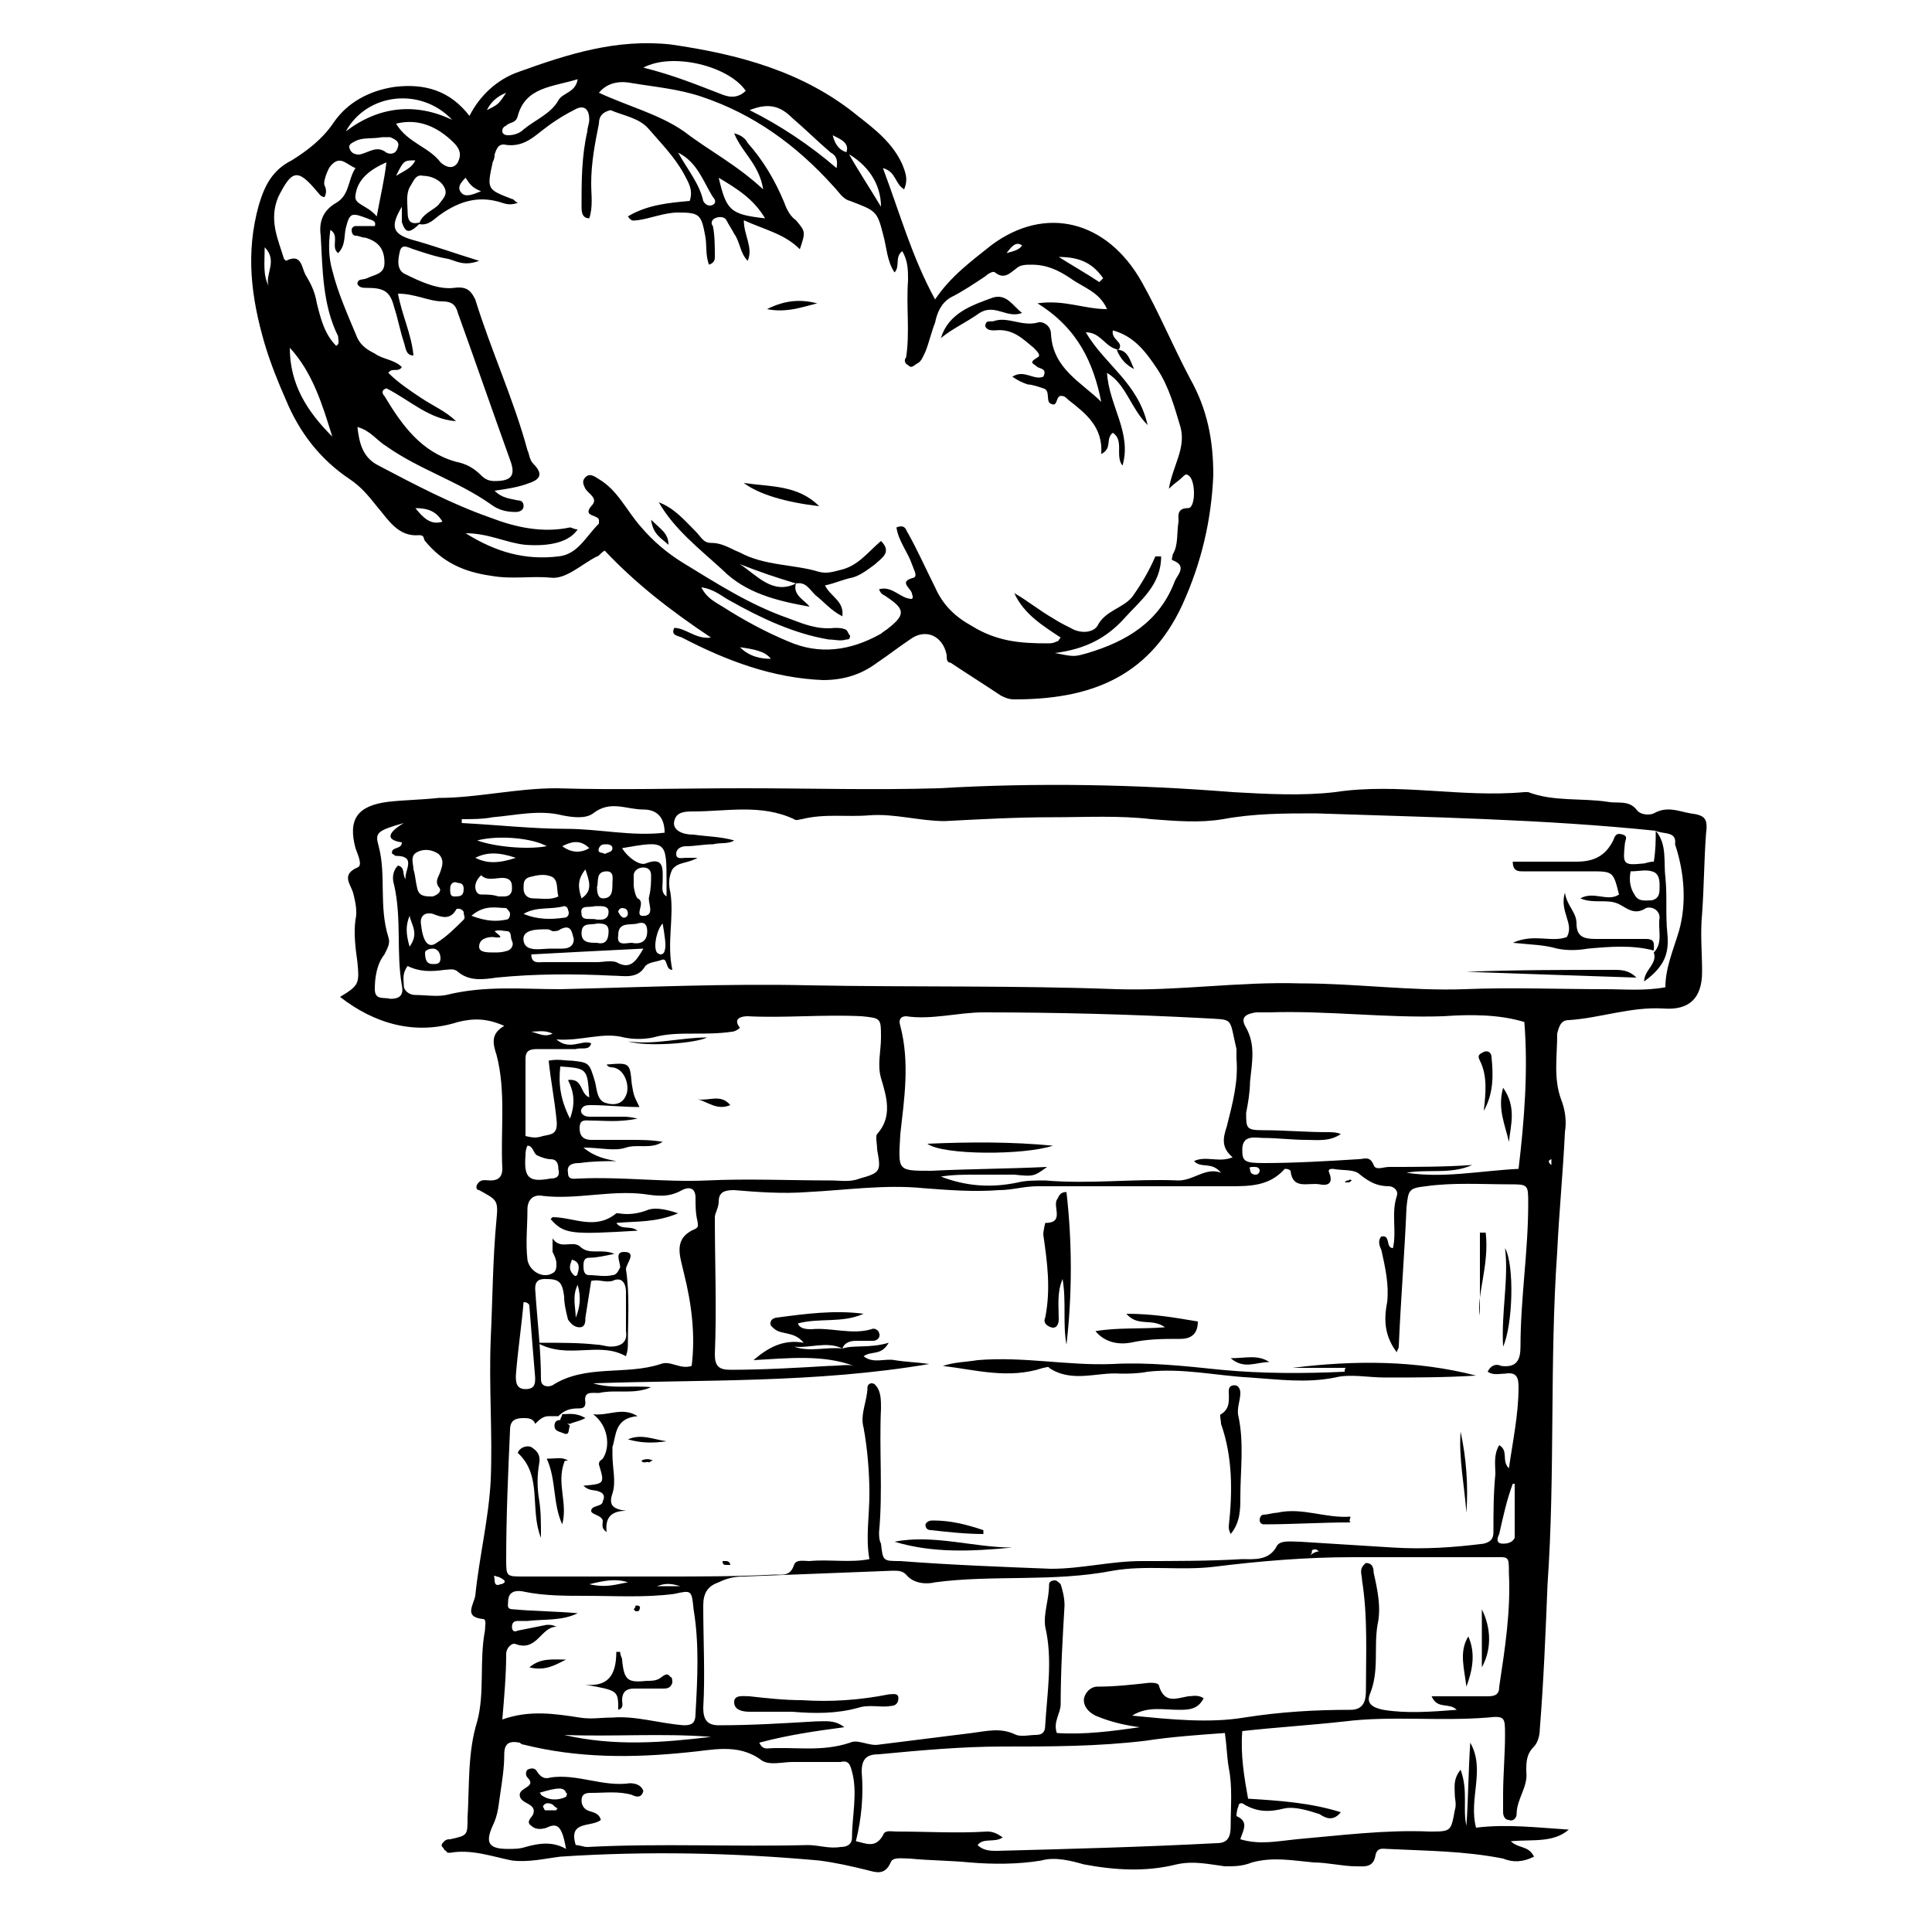 <svg height='100px' width='100px'  fill="#000000" xmlns="http://www.w3.org/2000/svg" xmlns:xlink="http://www.w3.org/1999/xlink" version="1.1" x="0px" y="0px" viewBox="0 0 100 100" style="enable-background:new 0 0 100 100;" xml:space="preserve"><path d="M77.8,96.2c-2-0.4-4-0.4-6-0.5c-0.2,0-0.5-0.1-0.6,0.3c-0.1,0.7-0.6,0.6-1,0.6c-0.7,0-1.5-0.2-2.2-0.2  c-1.1-0.1-2.1-0.3-3.2,0c-0.5,0.2-0.9,0.2-1.4,0.2c-0.8-0.1-1.6-0.3-2.5-0.1c-1.6,0.4-3.2,0.3-4.8,0c-0.7-0.2-1.5-0.4-2.2-0.2  c-1.2,0.2-2.5,0.2-3.7,0.1c-1-0.1-2.1-0.1-3.1-0.2c-0.4,0-0.9-0.1-1,0.2c-0.3,0.7-0.8,0.5-1.2,0.4c-0.8-0.2-1.7-0.4-2.5-0.5  c-4.4-0.4-8.9-0.5-13.4-0.2c-0.8,0.1-1.6,0.3-2.5,0.2c-1-0.2-2.1-0.6-3.2-0.4c-0.1,0-0.2,0-0.2-0.1c-0.1,0-0.1-0.1-0.2-0.2  c-0.1-0.1,0-0.2,0.1-0.3c0.1-0.1,0.2-0.1,0.3-0.1c0.9-0.2,0.9-0.2,0.9-1.1c0.1-1.7,0-3.4,0.5-5c0.4-1.5,0.1-3.1,0.4-4.7  c0-0.2,0.1-0.6-0.1-0.6c-1-0.1-0.5-0.7-0.4-1.2c0.2-2,0.7-4,0.8-6c0.1-2.4-0.1-4.8,0-7.3c0.1-2.1,0.1-4.1,0.3-6.2c0.1-1,0-1-0.9-1.5  c-0.1,0-0.2-0.1-0.1-0.3c0.2-0.3,0.4-0.2,0.7-0.2c0.4,0,0.6-0.2,0.6-0.6c-0.1-2,0.2-4-0.3-5.9c-0.2-0.6-0.3-1.1,0.4-1.5  c-0.9-0.4-1.6-0.4-2.4-0.2c-2.2,0.7-4.3,0.1-6.1-1.3c1-0.6,1-0.7,0.9-1.8c-0.1-0.7-0.2-1.5-0.1-2.2c0.1-0.4,0-0.9-0.1-1.3  c-0.1-0.5-0.7-1,0.2-1.4c0.3-0.1,0-0.7-0.1-1c-0.4-1.5,0.1-2.2,1.7-2.4c0.9-0.1,1.7-0.1,2.6-0.2c2,0,4-0.5,6.1-0.5  c3.2,0.1,6.4,0,9.7,0c3.4,0,6.7,0.1,10.1,0c5.1-0.3,10.2-0.2,15.2,0.2c1.8,0.1,3.6,0.2,5.3,0c3.3-0.5,6.5,0.3,9.8,0  c0.1,0,0.2,0,0.2,0c1.3,0.5,2.8,0.3,4.1,0.5c0.5,0.1,1.1-0.1,1.5,0.4c0.2,0.3,0.7,0.3,0.9,0.2c0.7-0.4,1.3-0.1,1.9,0  c0.8,0.1,0.9,0.3,0.8,1.1c-0.1,1.4-0.1,2.7-0.2,4.1c-0.1,1,0,2,0,3c0,1.4-0.7,2-2,1.9c-1.7-0.1-3.3,0.5-4.9,0.6  c-0.4,0-0.5,0.3-0.6,0.7c0,1.2-0.2,2.3,0.2,3.4c0.2,0.5,0.3,1.1,0.2,1.7c-0.1,2.1-0.3,4.1-0.4,6.2c-0.4,5.7-0.1,11.5-0.5,17.2  c-0.1,2.5-0.2,5-0.4,7.5c0,0.3-0.1,0.7-0.3,0.9c-0.4,0.4-0.4,0.8-0.4,1.3c0.1,0.8-0.5,1.4-0.5,2.2c0,0.2-0.2,0.4-0.4,0.3  c-0.2,0-0.3-0.2-0.3-0.4c0-0.3,0-0.6,0-0.9c0-1,0.1-2.1,0.1-3.1c0-0.9,0-1-0.9-0.9c-2.5,0.2-5-0.1-7.4,0.2c-1.8,0.2-3.5,0.3-5.3,0.5  c-0.1,1.2,0.1,2.4,0.3,3.5c1.6,0.1,3.2,0.2,4.8,0.7c-0.4,0.5-0.8,0.3-1.1,0.1c-0.6-0.2-1.3-0.4-1.8-0.3c-0.8,0.2-1.4,0.2-2.1-0.2  c-0.1-0.1-0.3-0.1-0.3,0.1C64,93.7,64,94,64,94c0.7,0.3,0.3,0.8,0.2,1.2c1,0.3,1.9,0.1,2.9,0c2.3-0.2,4.6-0.5,6.9-0.4  c1.1,0,1.1,0,1.3-1.1c0.1-0.3,0-0.6,0-0.8c0-0.4-0.1-0.8,0.3-1.3c0.4,1.1,0.1,2,0.3,2.9c0.1-1.4,0.1-2.8,0.2-4.3  c0.8,1.4-0.1,2.9,0.3,4.4c1.6-0.2,3.2,0,4.8,0.1c-0.8,0.7-1.9,0.5-3,0.6c0.4,0.4,0.9,0.2,1.2,0.8C78.8,96.4,78.3,96.4,77.8,96.2z   M85.7,43c-5.8-0.6-11.7-0.7-17.6-0.9c-1.6,0-3.2,0-4.8,0.3c-1.2,0.2-2.4,0.1-3.7,0c-1.7-0.2-3.4-0.1-5.1-0.1  c-1.9,0-3.7,0.1-5.6,0.2c-1.3,0-2.6-0.4-3.9-0.3c-1.2,0.1-2.3-0.1-3.5,0.2c-0.1,0-0.3,0.1-0.4,0c-1.7-0.8-3.5-0.4-5.2-0.4  c-0.4,0-0.9,0-1,0.5c-0.1,0.4,0.3,0.7,1,0.7c0.7,0.1,1.4,0.1,2.1,0.3c-0.3,0.2-0.7,0.1-1.1,0.2c-0.5,0-0.9,0.1-1.4,0.1  c-0.2,0-0.5,0.1-0.5,0.4c0,0.3,0.3,0.2,0.5,0.2c0.2,0,0.3,0,0.6,0c-0.5,0.3-1,0.2-1.3,0.6c-0.2,0.4-0.2,0.8-0.1,1.2  c0.2,1.3-0.2,2.6,0.1,4c-0.4,0-0.2-0.7-0.6-0.5c-0.3,0.1-0.6,0.1-0.8,0.3c-0.4,0.7-1.1,0.5-1.7,0.5c-2-0.1-4-0.1-6,0.1  c-0.7,0.1-1.4,0.2-2-0.3c-0.2-0.2-0.5-0.1-0.7-0.1c-0.7,0.1-1.3,0.1-1.9-0.2c-0.3,0.4-0.2,0.7-0.2,1c0,0.3,0.3,0.5,0.6,0.5  c0.5,0,1.1,0.1,1.6,0c2-0.5,3.9-0.3,5.9-0.3c4.3-0.1,8.6-0.3,12.9-0.2c5.3,0.1,10.6,0,15.9,0.2c3.2,0.1,6.3-0.4,9.5-0.3  c2.9,0,5.7,0.4,8.5,0.3c2.4-0.1,4.9,0,7.3,0c1,0,2,0.1,3.1-0.1c0-1,0.4-1.9,0.7-2.9c0.4-1.4,0.3-3-0.2-4.5  C86.8,43,86.1,43.2,85.7,43L85.7,43z M46,69.5c-0.4,0.7-0.9,0.4-1.3,0.7c0.5,0.4,1.1,0.1,1.6,0.2c0.6,0.1,1.1,0.1,1.8,0.2  c-5.9,1-11.7,0.8-17.4,1c1,0.3,2,0.1,3,0.2c-0.9,0.4-1.8,0.1-2.7,0.3c-0.4,0-0.8-0.1-0.7,0.5c0,0.3-0.2,0.3-0.4,0.3  c-0.4,0-0.7,0.1-1,0.4l0,0c-0.2,0-0.3,0-0.5,0c-0.3,0-0.5,0.2-0.7,0.4c-0.1-0.3-0.4-0.3-0.6-0.3c-0.4,0-0.7,0.1-0.7,0.6  c-0.1,2.2-0.2,4.5-0.2,6.7c0,0.9,0,0.9,0.9,0.9c2.4,0,4.8,0,7.2,0c1.9,0,3.9,0,5.8-0.1c0.4,0,0.8,0.1,1-0.5c0.1-0.3,0.5-0.2,0.8-0.2  c1-0.1,2.1,0.1,3.1-0.1c-0.2-1.1,0-2.2,0-3.4c0-1.1-0.1-2.3-0.3-3.4c-0.2-0.7,0.2-1.4,0.2-2.1c0-0.1,0.1-0.2,0.2-0.2  c0.2,0,0.2,0.1,0.3,0.2c0.2,0.3,0.2,0.7,0.2,1.1c-0.1,2.1,0.1,4.3-0.1,6.4c0,0.2,0,0.4,0.1,0.6c0.1,0.9,0.1,0.9,1,0.9  c2.6,0.2,5.2,0.3,7.8,0.4c1.6,0,3.1-0.4,4.7-0.4c1.7,0,3.5,0,5.2-0.1c0.6,0,1.4,0.1,1.8-0.7c0.2-0.3,0.8-0.2,1.2-0.2  c1.6,0.1,3.2,0.2,4.8,0.3c1.6,0.1,3.1,0,4.7-0.2c0.4-0.1,0.5-0.3,0.5-0.6c0-1,0-2,0.1-3c0-0.5-0.1-1,0.2-1.5  c0.5,0.3,0.1,0.8,0.5,1.2c0.2-1.4,0.5-2.8,0.5-4.2c0-0.5-0.1-0.8-0.7-0.7c-0.3,0-0.6,0.1-0.9-0.1c0.2-0.4,0.5-0.4,0.7-0.3  c0.8,0.1,1-0.3,1-1c0-2.5,0.4-4.9,0.4-7.4c0-1,0-1-1-1c-1.4,0-2.9-0.1-4.3,0.1c-0.9,0.1-0.9,0.2-1,1.1c-0.1,2.4-0.3,4.8-0.4,7.2  c0,0.1-0.1,0.2-0.1,0.3c-0.6-0.8-0.7-1.6-0.5-2.6c0.1-0.9-0.1-1.8-0.3-2.7c-0.1-0.2-0.2-0.5,0-0.7c0.5-0.1,0.2,0.6,0.6,0.6  c0.2-0.9-0.1-1.8,0.2-2.7c0.1-0.3-0.2-0.5-0.4-0.5c-0.6,0-1-0.2-1.5-0.6c-0.3-0.3-0.9-0.2-1.4-0.3c-0.1,0-0.3,0-0.2,0.2  c0.2,0.5,0,0.7-0.5,0.6c-0.6-0.1-1.4,0.3-1.5-0.7c-0.1-0.1-0.2-0.1-0.3-0.1c-0.8,0.9-1.8,0.9-2.9,0.9c-3.3,0-6.6,0-9.9,0  c-0.7,0-1.3,0.2-2,0.2c-1.3,0.1-2.6,0-3.9-0.1c-2-0.2-4,0.1-6,0.2c-1.3,0.1-2.6,0-3.8-0.1c-0.5,0-0.8,0.1-0.8,0.6  c0,0.3-0.2,0.6-0.2,0.8c0,2.4,0.1,4.7,0,7.1c0,0.6,0.2,0.8,0.8,0.8c1.7,0,3.4-0.1,5.1-0.2c0.5,0,1-0.1,1.3,0  c-1.6-0.6-3.4-0.4-5.2-0.3c0.7-0.6,1.5-1.1,2.6-0.9c-0.5-0.6-1.1-0.4-1.5-0.7c-0.1-0.1-0.3-0.2-0.2-0.4c0-0.1,0.2-0.2,0.3-0.2  c1.5-0.2,3-0.4,4.5-0.2c-1.1,0.5-2.3,0.2-3.4,0.5c0.1,0.3,0.5,0.3,0.7,0.3c1-0.1,2.1,0.3,3.1,0c0.2-0.1,0.4,0.1,0.4,0.2  c0.1,0.2-0.1,0.4-0.3,0.4c-0.3,0-0.6,0-0.9,0c-0.3,0-0.6,0.1-0.7,0.4c-0.8-0.4-1.7,0-2.5-0.1c0.8,0.3,1.7,0,2.5,0.1  C44.2,69.6,45,69.8,46,69.5z M39.3,90.2c0.1,0.2,0.2,0.3,0.4,0.3c1.4-0.1,2.8,0.2,4.3-0.3c0.4-0.2,1,0.2,1.5,0.1  c1.6-0.2,3.2-0.4,4.8-0.6c0.8-0.1,1.5-0.3,2.3,0.1c0.3,0.1,0.7,0,1,0c0.3,0,0.5-0.1,0.5-0.5c0.1-1.7,0.4-3.4,0-5.1  c-0.1-0.7,0.2-1.4,0.2-2.2c0-0.1,0.1-0.2,0.3-0.2c0.1,0,0.2,0.1,0.3,0.2c0.1,0.3,0.2,0.7,0.2,1.1c-0.1,1.7-0.2,3.4-0.2,5.1  c0,0.5-0.4,0.9-0.2,1.5c1.4,0.1,2.9-0.1,4.3-0.3c-0.8-0.1-1.6-0.3-2.3-0.6c-0.4-0.2-0.6-0.5-0.6-0.8c0-0.3,0.3-0.7,0.7-0.7  c0.9,0,1.8-0.1,2.7-0.2c0.2,0,0.5,0,0.5,0.2c0.3,0.9,0.9,0.6,1.5,0.5c0.2,0,0.5-0.1,0.8,0.1c-0.3,0.6-0.8,0.6-1.3,0.6  c-0.8,0-1.6-0.2-2.4,0.3c2,0.2,4,0.4,5.8,0.1c1.9-0.3,3.7-0.4,5.5-0.4c0.7,0,0.8-0.5,0.8-1c0-1.9,0.1-3.8-0.2-5.7  c0-0.3-0.2-0.6,0.2-0.9c0.3,0,0.4,0.2,0.4,0.5c0.2,0.9,0.4,1.8,0.2,2.7c-0.2,1.2,0.1,2.4-0.4,3.6c-0.2,0.5,0.2,0.7,0.7,0.8  c1.2,0.2,2.5,0.1,3.8,0c-0.4-0.4-1,0-1.3-0.7c1,0,2,0,2.9,0c0.4,0,0.6-0.1,0.6-0.5c0.3-2,0.6-3.9,0.5-5.9c0-0.9,0-0.8-0.9-0.8  c-2.4,0-4.8,0-7.2,0c-2.4,0-4.8,0.2-7.2,0.5c-1.7,0.2-3.5-0.1-5.2,0.2c-3.1,0.6-6.2,0.2-9.2,0.6C48,82,47.3,82,46.9,81.5  c-0.2-0.2-0.4-0.2-0.7-0.2c-2.6,0.1-5.1,0.2-7.7,0.3c-0.5,0-0.9,0.1-1.3,0.3c-0.6,0.2-0.8,0.6-0.8,1.2c0,1.8,0.1,3.6,0,5.3  c0,0.6,0.2,0.9,0.8,0.9c1.7,0,3.3-0.1,5-0.2c0.5,0,1-0.1,1.5,0.3C42.2,89.6,40.8,89.8,39.3,90.2z M61.8,60.1c0.6-0.3,1.3,0.1,2-0.2  c-0.6-0.5-0.5-1-0.3-1.6c0.3-1.2,0.6-2.3,0.5-3.5c0-0.2,0-0.3,0-0.5c-0.4-1.7-0.1-1.5-1.7-1.6c-3.8-0.2-7.6-0.3-11.4-0.3  c-1.3,0-2.7,0.4-4,0.2c-0.3,0-0.4,0.2-0.3,0.5c0.5,1.9,0.2,3.8,0,5.6c-0.1,1.9-0.2,1.9,1.6,1.9c2-0.1,3.9-0.1,6-0.2  c-0.7,0.5-0.7,0.5-1.7,0.4c-0.7,0-1.3,0-2,0c-0.6,0-1.2,0-1.8,0.1c1.3,0.5,2.6,0.6,4,0.3c0.4-0.1,0.9-0.1,1.4-0.1  c2.3,0.2,4.6-0.1,6.9,0c0.8,0,1.4-0.7,2.2-0.4C62.7,60.1,62.2,60.5,61.8,60.1z M30.6,54c-0.1,0.4-0.5,0.2-0.8,0.3c-0.7,0-1.3,0-2,0  c-0.4,0-0.6,0.1-0.6,0.5c0,1.4,0,2.7,0,4c0.4,0.1,0.6,0.1,0.9,0c0.5-0.1,0.8-0.1,0.7-0.9c-0.1-1-0.3-2-0.4-3c0.5-0.1,0.8,0,1.2,0  c0.9,0.1,0.9,0.1,1.2,1.1c0.1,0.4,0.1,1,0.6,1.1c0.3,0.1,0.8,0.1,1-0.4c0.2-0.4,0-1.2-0.5-1.4c-0.2-0.1-0.4,0-0.5-0.2  c1.2-0.1,1.2-0.1,1.3,1c0.1,0.6,0.1,0.6,0.4,1.2c-0.9,0-1.7-0.1-2.5-0.1c-0.2,0-0.4,0-0.5,0.2c-0.1,0.2,0.1,0.4,0.4,0.4  c0.6,0,1.2,0,1.7,0c0.2,0,0.4,0,0.8,0.1c-1,0.2-1.7,0.1-2.4,0.1c-0.3,0-0.6-0.1-0.6,0.4c0,0.4,0.2,0.6,0.6,0.6c0.7,0,1.3,0,2,0  c0.6,0,1.1,0,1.7,0.1c-0.6,0.4-1.3,0.1-1.9,0.3c-0.6,0.2-1.3,0-2.2,0c0.6,0.5,1.2,0.6,1.7,0.7c-0.6,0-1.2,0-1.9,0.1  c-0.2,0-0.7,0-0.6,0.5c0,0.4,0.3,0.3,0.6,0.3c2.2-0.1,4.4,0.2,6.6,0.1c2.1-0.1,4.3,0,6.4,0c0.5,0,1,0.1,1.5-0.1  c1.1-0.3,1.1-0.4,0.9-1.5c0-0.3-0.1-0.7,0-0.8c0.8-0.9,0.5-1.9,0.2-2.9c-0.2-0.7,0-1.4,0-2.1c0-1,0-1-1-1.1c-2-0.1-4,0.1-5.9,0  c-0.3,0-0.8,0.1-0.4,0.6c-0.1,0.1-0.3,0.2-0.4,0.2c-0.7,0.1-1.3,0.1-2,0.1c-0.7,0-1.4,0-2.1,0.2c-0.5,0.1-1,0.1-1.5,0  c-1.1-0.3-2.2,0.2-3.5,0.1C29.5,54.4,30.1,53.8,30.6,54z M74.7,52.6c-3,0.1-6-0.3-9-0.2c-0.2,0-0.5,0-0.7,0  c-0.6,0.1-0.8,0.3-0.5,0.8c0.5,0.9,0.3,1.8,0.2,2.8c0,0.5-0.1,1.1-0.2,1.6c0,0.8,0,0.9,0.9,0.9c1.1,0,2.2,0.1,3.3,0.1  c0.2,0,0.5,0,0.7,0.1c-0.6,0.4-1.2,0.3-1.8,0.3c-0.7,0-1.5-0.1-2.2-0.1c-0.4,0-1.1-0.2-1.1,0.6c0,0.6,0.1,0.7,1.1,0.7  c1.6,0,3.3-0.1,4.9-0.2c0.3,0,0.6-0.2,0.8,0.3c0.1,0.3,0.5,0.1,0.8,0.1c1.4,0,2.9,0,4.3-0.1c-1.1,0.5-2.3,0.2-3.4,0.4  c1.9,0.3,3.8-0.1,5.8-0.2c0.3-2.5,0.5-5.1,0.3-7.6C77.6,52.5,76.1,52.5,74.7,52.6z M50.6,95.5c0.3,0.3,0.7,0.3,1,0.3  c3.8-0.1,7.6-0.2,11.4-0.4c0.6,0,0.7-0.4,0.7-0.9c0-1,0.1-2-0.1-3c-0.1-0.6-0.1-1.1-0.2-1.8c-1.4,0.1-2.8,0.2-4.1,0.4  c-2.5,0.3-4.9,0.3-7.4,0.3c-2.1,0-4.3,0.2-6.4,0.4c-0.6,0-0.9,0.2-0.9,0.9c0.1,1.2,0,2.4-0.3,3.6c0.5,0.1,1,0.4,1.4-0.3  c0.1-0.3,0.4-0.2,0.7-0.2c1.6,0,3.1,0.1,4.7,0c0.3,0,0.5,0.1,0.8,0.3C51.5,95.4,50.9,95.1,50.6,95.5z M28.3,94.6  c-0.3,0.1-0.6,0.1-0.8-0.1c-0.3-0.2,0-0.4,0.1-0.6c0.2-0.6-0.7-0.5-0.7-1c0-0.4,0.9-0.4,0.4-0.9c-0.1-0.1-0.1-0.3,0-0.4  c0.2-0.1,0.4-0.1,0.5,0.1c0.2,0.3,0.4,0.4,0.7,0.3c1.4-0.2,2.7,0.5,4.1,0.3c0.3,0,0.6,0.1,0.7,0.4c-0.1,0.4-0.4,0.3-0.6,0.2  c-0.7-0.2-1.4-0.1-2.1-0.1c-0.2,0-0.5,0-0.5,0.4c0,0.2,0.1,0.4,0.3,0.5c0.2,0.1,0.6,0.1,0.7,0.5c-0.5,0.4-1.7,0-1.3,1.3  c0.2,0,0.4,0.1,0.6,0.1c3.8-0.2,7.6,0,11.4-0.1c0.6,0,1.1,0.2,1.7,0.1c0.3,0,0.6-0.1,0.6-0.5c0-1.1,0.3-2.3,0-3.4  c-0.1-0.4-0.2-0.6-0.6-0.5c-0.8,0-1.7,0-2.5,0c-0.5,0-1.2,0.2-1.6-0.1c-1.2-0.9-2.6-0.5-3.8-0.4c-2.9,0.3-5.7,0.3-8.5-0.4  c-0.1,0-0.2-0.1-0.2-0.1c-0.5-0.1-0.8,0-0.8,0.6c0,0.7-0.1,1.3-0.2,2c-0.1,0.6-0.1,1.1-0.4,1.7c-0.4,0.9-0.2,1.2,0.8,1.2  c0.3,0,0.6,0,0.9-0.1c0.7-0.2,1.4-0.3,2.1,0.1C29.1,94.6,28.9,94.3,28.3,94.6z M30.9,69.6c0.2,0,0.5,0.1,0.7,0.1  c0.5,0,0.9-0.2,0.8-0.8c0-0.7,0-1.3,0-2c0-0.6-0.3-0.8-0.7-0.6c-0.4,0.1-0.7-0.1-1.1,0c-0.1,0.6-0.2,1.3-0.3,1.9  c0,0.2,0,0.5-0.3,0.5c-0.2,0-0.4-0.1-0.6-0.4c-0.1-0.4-0.2-0.8-0.2-1.2c-0.1-0.8-0.3-0.9-1-0.9c-0.4,0-0.5,0.2-0.5,0.5  c0.1,1.6,0.3,3.1,0.3,4.7c0,0.4,0.4,0.4,0.6,0.3c1.7-1.1,3.8-0.5,5.6-1.1c0.5-0.2,1,0.3,1.6,0.1c0.2-1.6,0-3.2-0.4-4.8  c-0.2-0.9-0.6-1.8,0.6-2.3c0.2-0.1,0.1-0.3,0.1-0.4c-0.1-0.4-0.1-0.8-0.1-1.2c0-0.5-0.3-0.6-0.7-0.4c-0.7,0.4-1.3,0.3-2,0.2  c-1.7-0.2-3.5,0.3-5.2,0.1c-0.5-0.1-0.8,0.2-0.8,0.7c0,0.9-0.1,1.7,0,2.6c0.1,0.6,0.8,1,1.3,0.7c0.2-0.1,0.2-0.3,0.2-0.5  c0-0.2-0.1-0.4-0.2-0.6c0-0.2,0-0.3,0-0.7c0.4,0.6,1,0.1,1.4,0.4c0.5,0.5,1.1,0.1,1.8,0.4c-0.5,0.1-0.9,0.2-1.3,0.2  c-0.2,0-0.3,0.1-0.3,0.4c0,0.2,0,0.5,0.3,0.5c0.4,0,0.8,0.1,1.2,0c0.2,0,0.3-0.2,0.4-0.4c0-0.3-0.3-0.8,0.2-0.8  c0.7,0,0.1,0.6,0.1,0.9c0.2,1.3,0.1,2.6,0.1,3.8c0,0.2,0,0.4-0.1,0.7c-1.4-0.8-3,0.2-4.6-0.7C29.2,69.5,30,69.5,30.9,69.6z   M27.3,83.9c-0.2,0-0.3,0-0.5,0c-0.2,0-0.3,0.1-0.3,0.3c0,0.2,0.1,0.3,0.3,0.2c0.5-0.1,1-0.2,1.5-0.3c0.2,0,0.3,0,0.5,0.1  c-0.8,0-1,1.3-2.1,0.9c-0.2-0.1-0.5,0.2-0.5,0.5c0,1.1-0.1,2.2-0.2,3.4c1.4-0.5,2.7-0.3,4-0.1c0.6,0.1,1.1,0,1.7,0  c1.2-0.1,2.4,0.3,3.7,0.4c0.4,0,0.6-0.1,0.6-0.6c0.1-1.8,0.2-3.6-0.1-5.4c-0.1-1-0.1-1-1-0.8c-1.5,0.2-3.1,0.1-4.6,0.1  c-1,0-2.1,0-3.1-0.2c-0.4-0.1-0.9-0.1-0.9,0.5c0,0.2-0.1,0.4,0.3,0.4c1.1,0.1,2.2,0.1,3.3,0.2C29.1,83.9,28.2,83.8,27.3,83.9z   M29.3,42.9c1.7,0,3.4,0.4,5.1,0.2c0-0.8-0.4-1.2-1.1-1.2c-0.9,0-1.7-0.5-2.6,0.2c-0.4,0.3-1.1,0.2-1.6,0.1c-1.2-0.3-2.4,0-3.6,0.1  c-0.5,0.1-1.1,0.1-1.6,0.1c0,0.1,0,0.1,0,0.2C25.8,42.7,27.6,42.9,29.3,42.9z M21,45.5c-0.1-0.4,0.6-1.2-0.5-1.2  c-0.1,0-0.1-0.1-0.2-0.1c-0.1-0.4,0.5-0.2,0.5-0.6c-0.7-0.1-0.9-0.4,0.1-1c-1.4,0.4-1.5,0.5-1.3,1.2c0.4,1.5,0,3.1,0.5,4.7  c0.1,0.3,0,0.5-0.2,0.9c-0.4,0.5-0.5,1.2-0.5,1.8c0,0.6,0.5,0.4,0.8,0.5c0.5,0,0.7-0.2,0.6-0.7c-0.3-1.7,0-3.4-0.4-5.2  c-0.1-0.3-0.1-0.7,0.2-1C21,44.9,20.8,45.3,21,45.5z M27.5,49.4c0,0.5,0.4,0.4,0.6,0.4c0.9,0,1.9,0,2.8,0c0.3,0,0.7-0.1,1,0  c0.7,0.4,1,0,1.4-0.7C31.2,49.2,29.4,49.3,27.5,49.4z M26.7,71.2c0,0.3,0,0.7,0.5,0.7c0.5,0,0.5-0.3,0.5-0.6  c-0.1-1.2-0.2-2.4-0.3-3.7c0-0.1-0.1-0.2-0.3-0.2C27,68.6,26.8,69.9,26.7,71.2z M21.6,46c0.1,0.4,0.4,0.4,0.8,0.4  c0.3-0.1,0.5-0.3,0.3-0.5c-0.2-0.3,0-0.5,0.1-0.8c0.1-0.3,0.2-0.6-0.1-0.9c-0.3-0.2-0.7-0.3-1.1-0.1c-0.4,0.2-0.2,0.6-0.2,0.9  C21.5,45.3,21.5,45.6,21.6,46z M36.8,89.9c-2.5-0.2-5.1,0-7.6-0.1C31.8,90.4,34.3,90.2,36.8,89.9z M22.6,48.8c0.5-0.3,1-0.8,1.4-1.2  c0.1-0.1,0-0.2,0-0.4c-0.1-0.2-0.4-0.2-0.4-0.1c-0.3,0.5-0.7,0.4-1.2,0.2c-0.4-0.1-0.7,0.1-0.6,0.6C21.9,48.8,22.2,49.1,22.6,48.8z   M28.3,48.1c-0.5,0-1.3,0-1.2,0.6c0.1,0.6,0.9,0.4,1.4,0.4c0.2,0,0.4,0,0.6,0c0.3,0,0.6-0.1,0.6-0.5c-0.1-0.3-0.1-0.8-0.7-0.5  c-0.1,0.1-0.3,0.1-0.4,0.1C28.4,48.1,28.4,48.1,28.3,48.1z M34.5,45.7c0-2.2,0-2.2-2.3-1.8c0.3,0.5,0.9,0.9,1.2,0.8  c1-0.4,0.9,0.3,0.9,0.9c0,0.3-0.1,0.6,0.2,0.8C34.5,46.1,34.5,45.9,34.5,45.7z M27.2,59.8c-0.1,1.2,0.2,1.4,1.3,1.2  c0.3,0,0.5-0.1,0.4-0.5c0-0.3-0.1-0.5-0.4-0.5c-0.2,0-0.5-0.1-0.7-0.2c-0.2-0.1-0.2-0.5-0.5-0.5C27.2,59.5,27.2,59.7,27.2,59.8z   M29,55.2c-0.1,0.9,0,1.7,0.5,2.7c0.3-0.8,0.2-1.4-0.1-2c0.8-0.1,0.6,0.7,1.1,0.9C30.4,55.3,30.4,55.3,29,55.2z M33.7,45.3  c0-0.2-0.1-0.4-0.4-0.4c-0.3,0-0.5,0.2-0.5,0.4c0,0.2,0,0.3,0,0.5c0,0.2,0.1,0.6,0.2,0.7c0.5,0.2-0.3,1,0.4,0.9  c0.5-0.1,0.1-0.7,0.2-1C33.7,46,33.7,45.6,33.7,45.3z M77.6,79.4c-0.1,0.2-0.2,0.5,0.2,0.5c0.3,0,0.5-0.1,0.6-0.3c0-0.2,0-0.3,0-0.5  c0-0.8,0-1.6,0-2.3c0,0-0.1,0-0.1,0C78,77.6,77.8,78.5,77.6,79.4z M26.1,46.4c0.2,0,0.4-0.1,0.4-0.4c0-0.2,0-0.4-0.2-0.5  c-0.4-0.2-1,0.2-1.4-0.2c-0.2,0.2-0.3,0.4-0.3,0.6c0,0.2,0.1,0.4,0.3,0.4c0.3,0,0.6,0,0.9,0.1c0,0,0,0,0,0  C25.8,46.4,26,46.4,26.1,46.4z M28.6,45.4c-0.4-0.2-0.8-0.1-1.2,0c-0.3,0.1-0.3,0.3-0.3,0.6c0,0.3,0.2,0.5,0.5,0.5  c0.4,0,0.9,0.1,1.3-0.1C28.8,46,28.9,45.6,28.6,45.4z M24.7,43.5c0.8,0.3,2.5,0.5,3.6,0.3C27.6,43.4,25.9,43.2,24.7,43.5z   M33.5,48.2c0-0.4-0.2-0.5-0.5-0.4c-0.4,0.1-1-0.1-1,0.6c-0.1,0.6,0.4,0.4,0.7,0.4C33.2,48.9,33.5,48.7,33.5,48.2z M26.3,49.2  c0.2-0.1,0.3-0.3,0.2-0.5c-0.1-0.2,0-0.4-0.2-0.5c-0.2,0-0.5-0.1-0.7,0c0.2,0.2,0.6,0.4-0.1,0.3c-0.3,0-0.7,0.1-0.7,0.5  c0,0.3,0.4,0.3,0.8,0.3C25.8,49.3,26,49.3,26.3,49.2z M29.2,47.5c0.2,0,0.3-0.2,0.2-0.4c0-0.1-0.1-0.2-0.2-0.2  c-0.7,0.2-1.4,0-2.1,0.4C27.8,47.6,28.5,47.6,29.2,47.5z M31.5,48.2c0-0.4-0.3-0.4-0.6-0.4c-0.3,0.1-0.8-0.1-0.8,0.5  c0,0.5,0.4,0.5,0.8,0.5C31.3,48.9,31.5,48.7,31.5,48.2z M31.2,46.5c0.5,0,0.5-0.4,0.5-0.8c0-0.2,0.1-0.6-0.3-0.6  c-0.6,0-0.4,0.6-0.5,0.8C30.9,46.3,31,46.5,31.2,46.5z M30.1,47.3c0,0.4,0.5,0.2,0.8,0.3c0.1,0,0.2,0,0.2,0c0.2,0,0.4-0.1,0.4-0.4  c0-0.3-0.3-0.3-0.5-0.3c-0.1,0-0.2,0-0.2,0C30.5,47,30,46.8,30.1,47.3z M24.6,44.4c0.6,0.3,1.2,0.3,2.1,0  C25.8,44.1,25.2,44.1,24.6,44.4z M26.2,47.6c0.1,0,0.2-0.1,0.2-0.3c0-0.1-0.1-0.2-0.2-0.3c-0.5,0-1.1-0.2-1.8,0.4  C25.2,47.7,25.7,47.7,26.2,47.6z M34,49.3c0,0,0.1,0.1,0.2,0.1c0.1,0,0.2-0.1,0.2-0.2c0.1-0.2,0-0.8-0.1-1.4  C34,48.1,33.8,49,34,49.3z M28,92.9c0.4,0.3,0.9,0.3,1.3,0.1c0,0,0.1-0.2,0-0.2c-0.1-0.3-0.4-0.3-1.4,0C28,92.8,28,92.9,28,92.9z   M32.5,81.9c-0.6-0.2-1.2-0.1-2,0.1C31.4,82.2,31.9,82,32.5,81.9z M30.1,46.5c0.6-0.4,0.4-0.9,0.2-1.5  C29.9,45.5,29.9,45.9,30.1,46.5z M21.2,47.4c-0.2,0.5-0.2,0.9,0,1.6C21.7,48.3,21.3,47.9,21.2,47.4z M22.4,49.9c0.2,0,0.4,0,0.4-0.3  c0-0.2-0.1-0.5-0.4-0.5c-0.2,0-0.4,0.1-0.4,0.2C22,49.7,22.1,49.9,22.4,49.9z M23.3,46c0,0.2,0,0.4,0.2,0.4c0.3,0,0.5,0,0.5-0.4  c0-0.2-0.1-0.3-0.3-0.3C23.5,45.6,23.3,45.7,23.3,46z M30.5,43.9c-0.5-0.5-1-0.3-1.4-0.1C29.5,44.1,30,44.2,30.5,43.9z M29.9,66.5  c-0.3,0.6-0.1,1.2-0.1,1.7C30,67.7,30.1,67.2,29.9,66.5z M28.6,93.4c-0.2-0.1-0.4-0.1-0.5,0.1c0,0,0.1,0.2,0.1,0.2  c0.2,0,0.4,0,0.6,0c0,0,0-0.1,0.1-0.1C28.8,93.6,28.7,93.5,28.6,93.4z M28.6,53.5c-0.4-0.2-0.8-0.1-1.1-0.1  C27.9,53.5,28.2,53.7,28.6,53.5z M25.6,81.8c0,0.2,0.1,0.3,0.3,0.2c0.1,0,0.3-0.1,0.2-0.2c-0.1-0.1-0.3-0.2-0.4-0.2  C25.5,81.5,25.6,81.6,25.6,81.8z M29.7,66c0.1,0.1,0.2,0,0.2-0.1c0.1-0.3,0.1-0.6-0.3-0.7C29.5,65.5,29.4,65.7,29.7,66z M35.2,82.1  c-0.6-0.2-0.9-0.1-1.2,0C34.3,82.1,34.6,82.1,35.2,82.1z M31.7,43.9c0-0.1-0.1-0.2-0.3-0.2c-0.2,0-0.3,0-0.4,0.2  c-0.1,0.3,0.2,0.2,0.3,0.3C31.5,44.1,31.7,44.1,31.7,43.9z M32.3,47.5c0.1,0,0.2-0.1,0.2-0.2c0-0.2-0.1-0.3-0.3-0.3  c-0.1,0-0.2,0.1-0.2,0.2C32.1,47.4,32.2,47.5,32.3,47.5z M64.7,60.5c0,0.2,0.1,0.3,0.3,0.3c0.1,0,0.2-0.1,0.2-0.2  c0-0.2-0.2-0.2-0.3-0.2C64.8,60.4,64.6,60.4,64.7,60.5z M80.3,60c-0.3,0.1,0,0.3,0,0.3C80.3,60.3,80.3,60.1,80.3,60z M68.3,80.3  c-0.1,0-0.1-0.1-0.2-0.1c-0.1,0-0.2,0-0.2,0.1c0,0.1,0,0.1-0.1,0.2C68.1,80.3,68.2,80.3,68.3,80.3z"></path><path d="M48.4,15.5c0.8-1.2,1.9-2,2.9-2.8c2.8-2.1,6-1.3,7.8,1.9c0.9,1.6,1.6,3.3,2.5,5c0.9,1.6,1.2,3.2,1.2,5  c-0.1,2.3-0.6,4.5-1.6,6.7c-1.8,3.9-5,4.9-8.7,4.9c-0.3,0-0.5-0.1-0.7-0.2c-0.9-0.6-1.7-1.1-2.6-1.7C49,34.3,49,34.1,49,33.9  c-0.2-1-1.1-1.4-1.9-0.8c-0.6,0.4-1.1,0.8-1.7,1.2c-0.8,0.6-1.7,0.9-2.8,0.9c-2.6-0.1-5-1-7.3-2.2c-0.2-0.1-0.6-0.1-0.4-0.5  c0.6,0,1.1,0.6,1.9,0.5c-2.1-1.4-3.9-2.8-5.5-4.5c-0.2,0.1-0.3,0.3-0.4,0.3c-0.8,0.4-1.6,1.2-2.4,1.1c-1-0.1-2,0.1-3.1-0.1  c-1.4-0.2-2.5-0.7-3.4-1.8c-0.1-0.1,0-0.3-0.3-0.3c-1.1,0.1-1.6-0.8-2.2-1.5c-0.4-0.5-0.8-1-1.4-1.4c-1.5-1-2.6-2.4-3.3-4.1  c-0.4-0.9-0.8-1.9-1.1-2.9c-0.7-2.4-1-4.7-0.3-7.2c0.3-1,0.7-1.8,1.7-2.3c0.8-0.5,1.6-1.1,2.2-2c0.7-1,1.8-1.6,3.1-1.8  C22,4.3,23.3,4.7,24.3,6c0.5-1,1.4-1.9,2.6-2.3c2.5-0.9,5-1.7,7.8-1.4c3.5,0.5,6.9,1.4,9.7,3.7c0.9,0.7,1.8,1.4,2.3,2.5  C46.9,9,47,9.3,46.8,9.8c-0.5-0.3-0.4-0.9-1.1-1.1C46.6,11.1,47.2,13.3,48.4,15.5z M43.1,7c0.1,0.4,0.3,0.8,0.8,0.9  c0.5,0.9,1.1,1.8,1.7,2.8c0-1.2-0.7-2.2-1.8-2.8C44,7.4,43.5,7.2,43.1,7z M56.2,17.2c1,1.7,2.7,2.6,3.2,4.8  c-0.9-0.9-1.1-2.1-2.1-2.7c0.1,1.7,1.3,3.1,0.8,4.8c-0.4-0.5,0.1-1.3-0.5-1.7c-0.4,0.3,0,0.8-0.6,1.1c0.1-1.4-0.8-2.1-1.7-2.8  c-0.1-0.1-0.2-0.2-0.3-0.2c-0.4-0.1-0.2,0.6-0.6,0.4c-0.3-0.1,0-0.7-0.4-0.8c-0.3-0.1-0.6-0.2-0.8-0.2c-0.3-0.1-0.5-0.2-0.8-0.4  c0.6-0.4,1.1,0.2,1.6,0c0.2-0.4-0.1-0.4-0.3-0.5c-0.2-0.2-0.5-0.2,0-0.5c0.2-0.1,0-0.3-0.2-0.5c-0.6-0.5-1.1-1-2-0.9  c-0.2,0-0.4,0-0.5-0.2c0-0.4,0.3-0.2,0.5-0.3c0.7-0.2,1.4,0.3,2.2,0.1c0.2-0.1,0.7,0.1,0.7,0.6c0.1,1.8,1.6,2.5,2.6,3.5  c-0.4-2-1.2-3.8-3.3-5.1c1.4-0.2,2.4,0.3,3.6,0.3c-0.4-0.9-1.2-1.1-1.9-1.6c-0.6-0.4-1.2-0.7-2-0.7c-0.3,0-0.6,0-0.8,0.2  c-0.3,0.2-0.6,0.6-1.1,0.2c-0.1-0.1-0.4,0.1-0.5,0.2c-0.6,0.4-1.2,0.8-1.8,1.1c-0.5,0.3-0.7,0.8-0.8,1.3c-0.2,0.5-0.3,1-0.5,1.5  c-0.1,0.2-0.2,0.5-0.4,0.6c-0.2,0.1-0.3,0.3-0.5,0.1c-0.2-0.1-0.2-0.3-0.1-0.4c0.2-1.3,0-2.6,0.1-4c0-0.5,0-1-0.3-1.5  c-0.4,0.3-0.1,0.8-0.4,1.1c-0.4-0.6-0.4-1.3-0.6-2c-0.3-1.2-0.4-1.2-1.7-1.7c-0.4-0.1-0.6-0.5-0.9-0.8c-1.9-2.1-4.1-3.7-6.8-4.6  c-1.2-0.4-2.4-0.5-3.6-0.7c-0.5-0.1-1.2-0.1-1.7,0.5c1.5,0.7,3.1,1.1,4.4,2c1.3,1,2.7,1.7,4.1,3c-0.2-1.3-1.1-1.9-1.5-2.9  c0.4,0.1,0.6,0.3,0.7,0.5c0.8,0.9,1.4,1.9,1.9,3.1c0.1,0.3,0.3,0.7,0.6,0.9c0.5,0.6,0.5,0.6,0.2,1.5c-0.8-0.8-1.8-1-2.9-1.5  c0,0.8,0.5,1.4,0.2,2.1c-0.4-0.4-0.4-1-0.7-1.4c-0.1-0.2-0.3-0.5-0.4-0.7c-0.1-0.2-0.4-0.2-0.6-0.1c-0.2,0.1-0.2,0.3-0.1,0.4  c0.1,0.5,0.1,1.1,0.1,1.6c0,0.1,0,0.3-0.3,0.4c-0.2-0.5-0.1-1-0.2-1.5c-0.2-1.1-0.3-1.2-1.4-1.2c-0.7,0-1.4,0.3-2.1,0.4  c-0.2,0-0.3,0.1-0.5-0.2c1-0.6,2.1-0.7,3.2-0.8c0.2-0.6-0.1-1-0.3-1.4c-0.5-0.9-1.2-1.6-1.8-2.3c-0.5-0.6-1.3-0.7-2-1  C31.2,5.8,31,6,31,6.4c-0.2,1-0.4,2-0.4,3.1c0,0.6,0.1,1.2-0.1,1.8c-0.4,0-0.4-0.4-0.4-0.6c0-1.3,0-2.6,0.3-3.9  c0-0.2,0.1-0.4,0.1-0.6c0-0.6-0.3-0.8-0.8-0.5C29.1,6,28.5,6.4,28,6.8c-0.5,0.4-1,0.8-1.8,0.7c-0.4-0.1-0.5,0.2-0.6,0.5  c0,0.1,0,0.2-0.1,0.4c-0.3,1.4-0.3,1.4,1,1.9c0.1,0,0.1,0.1,0.3,0.2c-0.3,0.1-0.5,0.1-0.8,0c-1.2-0.4-2.2-0.1-3.2,0.6  c-0.3,0.2-0.6,0.6-1.1,0.5c0.1-0.5,0.7-0.7,1-1c0.2-0.3,0.5-0.5,0.3-0.9c-0.2-0.4-0.7-0.6-1.1-0.6c-0.4-0.1-0.5,0.3-0.7,0.6  c-0.2,0.4-0.1,0.9-0.1,1.3c0,0.6,0.3,0.6,0.7,0.5c-0.6,0.6-0.8,0.6-1,0c0-0.1,0-0.2,0-0.4c0-0.1,0-0.2,0-0.4c-0.6,1-0.5,1.4,0.5,1.7  c1.1,0.3,2.2,0.7,3.5,1.1c-0.8,0.3-1.2,0-1.6-0.1c-0.6-0.1-1.2-0.3-1.8-0.5c-0.3-0.1-0.6-0.3-0.7,0.1c-0.1,0.4-0.2,1,0.3,1.2  c0.8,0.4,1.7,0.8,2.5,0.7c0.7-0.1,0.9,0.2,1.1,0.6c0.8,2.6,2,5.2,2.7,7.8c0.1,0.2,0.1,0.5,0.3,0.7c0.5,0.5,0.4,0.8-0.2,1  c-0.5,0.2-1.1,0.3-1.8,0.4c0.4,0.4,0.8,0.4,1.2,0.5c0.2,0,0.3,0.1,0.3,0.3c0,0.2-0.2,0.3-0.4,0.3c-0.5,0-0.9-0.1-1.3-0.4  c-1.7-1.2-3.7-1.8-5.4-3c-0.5-0.3-0.8-0.8-1.5-1c0.1,0.9,0.3,1.6,1.1,2c1.9,1,3.8,2,5.8,2.7c1.3,0.5,2.7,0.8,4.1,0.5  c0.1,0,0.2,0.1,0.4,0.1c-0.4,0.6-1.3,0.9-2.7,0.8c-1-0.1-1.9-0.6-3.1-0.6c1.6,1,3.1,1.4,4.8,1.2c1-0.1,1.4-1,2.1-1.7  c0,0,0-0.1,0-0.1c0.1-0.4-0.9-0.2-0.4-0.8c0.4-0.4-0.1-0.6-0.3-0.9c-0.1-0.2-0.2-0.4,0-0.6c0.2-0.2,0.4-0.1,0.7,0.1  c1,0.6,1.4,1.6,2.2,2.5c0.6,0.7,1.3,1.3,2.1,1.8c1.8,1.1,3.5,2.2,5.5,2.9c0.8,0.3,1.5,0.6,2.4,0.5c0.2,0,0.4,0,0.6,0.1  c0.1,0.1,0.1,0.2,0.2,0.3c0,0.2-0.1,0.2-0.2,0.2c-0.3,0.1-0.6,0-0.9,0c-1.8-0.3-3.5-1.1-5.1-2c-0.4-0.2-0.8-0.6-1.5-0.7  c0.3,0.6,0.8,0.8,1.1,1c1.1,0.7,2.2,1.3,3.4,1.8c1.6,0.7,3.2,0.5,4.8-0.4c0.1-0.1,0.3-0.2,0.4-0.3c0.9-0.7,0.8-1-0.1-1.6  c-0.1-0.1-0.3-0.1-0.4-0.4c0.7-0.2,1.1,0.5,1.7,0.5c0.1-0.1,0-0.2,0-0.3c-0.1-0.3-0.7-0.6,0.1-0.8c0.2-0.1,0-0.4-0.1-0.7  c-0.2-0.6-0.7-1.2-0.8-1.9c0.5-0.2,0.5,0.2,0.6,0.3c0.5,0.9,0.9,1.8,1.4,2.8c0.4,0.9,1,1.5,1.9,2c1.3,0.8,2.5,0.9,3.9,0.9  c0.2,0,0.3,0,0.5-0.1c0.1,0,0.1-0.1,0.2-0.2c-0.9-0.6-1.9-1.2-2.4-2.3c0.7,0.4,1.3,0.9,2,1.3c0.3,0.2,0.7,0.4,1.1,0.6  c0.5,0.2,1,0.1,1.2-0.2c0.4-0.8,1.3-0.9,1.8-1.5c0.5-0.7,0.9-1.4,1.2-2.1c0,0,0.1,0,0.3,0c0,1.5-1.1,2.3-1.9,3.2  c-0.9,1-2,1.6-3.6,1.8c1,0.2,1,0.2,1.7,0c2-0.6,3.7-1.6,4.5-3.7c0.1-0.3,0.7-0.8-0.1-1.1c-0.1,0,0-0.2,0-0.3  c0.3-0.5,0.2-1.1,0.3-1.7c0-0.3-0.1-0.7,0.5-0.7c0.4,0,0.4-1.5,0-1.7c-0.1-0.1-0.2,0-0.3,0.1c-0.2,0.2-0.4,0.3-0.7,0.6  c0.2-1.2,0.9-2.1,0.6-3.2c-0.3-1-0.6-2.1-1.2-3c-0.6-0.9-1.2-1.7-2.3-2c-0.1,0.5,0.6,0.6,0.3,1l0,0C57.2,18,57,17.2,56.2,17.2z   M21.4,18.4C21,18.4,21,18,20.9,17.7c-0.2-0.6-0.3-1.2-0.5-1.8c-0.2-0.8-0.5-1-1.4-1c-0.2,0-0.4,0-0.5-0.2c0-0.3,0.3-0.2,0.5-0.3  c0.4-0.2,0.9-0.2,0.9-0.8c0-0.7-0.3-1.1-1-1.3c-0.2,0-0.3-0.1-0.5-0.1c-0.1,0-0.2-0.1-0.2-0.3c0-0.1,0.1-0.2,0.2-0.2  c0.3,0,0.6,0,1,0c0.1-0.3-0.2-0.3-0.4-0.4c-0.8-0.3-0.9-0.3-1.1,0.5c-0.1,0.4,0,0.9-0.4,1.3c-0.4-0.3,0.1-0.9-0.4-1.2  C17,12.6,17,13.3,17.2,14c0.3,1.2,0.8,2.3,1.3,3.5c0.2,0.4,0.5,0.6,0.9,0.8c0.4,0.3,1,0.3,1.4,0.7c-0.2,0.3-0.5,0-0.7,0.3  c0.5,0.5,1.1,0.9,1.7,1.3c0.6,0.4,1.3,0.7,1.8,1.2c-1.4-0.1-2.4-1.1-3.6-1.7c-0.3,0.1-0.2,0.3-0.1,0.4c0.9,1.5,1.9,2.9,3.7,3.4  c0.5,0.1,0.9,0.3,1.3,0.7c0.2,0.2,0.4,0.3,0.7,0.3c0.9,0,1.1-0.3,0.8-1.1c-0.9-2.5-1.8-5.1-2.7-7.6c-0.1-0.4-0.3-0.6-0.8-0.6  c-0.7,0-1.4-0.4-2.3-0.4C20.8,16.3,21.3,17.3,21.4,18.4z M17.5,17.4c-0.8-1.6-0.8-3.4-0.9-5.2c-0.1-0.7,0.1-1.3,0.8-1.7  c0.7-0.4,0.6-1.2,1-1.8c-0.5-0.2-0.8-0.7-1.3-0.1c-0.1,0.1-0.4,0.8-0.3,1c0.1,0.2,0.1,0.4,0,0.6c-0.2,0-0.3-0.2-0.4-0.3  c-1-1.2-1.3-1.1-2,0.3c-0.5,1.2,0,2.2,0.3,3.2c0,0,0.1,0.1,0.1,0.1c0.8-0.4,0.8,0.3,1,0.7c0.3,0.5,0.5,0.9,0.6,1.5  c0.2,0.8,0.4,1.6,1,2.2C17.6,17.8,17.5,17.6,17.5,17.4z M37.4,4.9c0.5,0.2,0.9,0.1,1.2-0.2c-0.9-1.3-3.8-2-5.3-1.2  C34.9,3.9,36.1,4.4,37.4,4.9z M26.8,6c-0.1,0.4-0.4,0.3-0.6,0.5C26,6.6,26,6.7,26,6.8c0,0.1,0.1,0.2,0.3,0.2c0.3,0,0.6-0.1,0.8-0.3  c0.6-0.5,1.4-0.8,1.8-1.5c0.2-0.4,0.9-0.4,1-1.1C28.6,4.5,27.2,4.5,26.8,6z M22.8,8.4c0.1,0.1,0.6,0.5,0.9,0c0.2-0.4,0.1-0.7-0.2-1  c-0.8-0.8-1.8-1.3-3-1C21.1,7.4,22.2,7.6,22.8,8.4z M17.2,22.6c-0.5-1.6-1-3.3-2.2-4.6C15,19.9,15.9,21.3,17.2,22.6z M43.3,8.7  c0.1-0.5-0.1-0.7-0.3-0.8c-0.7-0.6-1.3-1.2-2-1.8c-0.6-0.6-1.2-0.8-2.2-0.4C40.4,6.5,41.9,7.5,43.3,8.7z M17.9,6.8  c1.7-1.3,3.6-1.5,5.5-0.6C21.8,4.5,19,4.8,17.9,6.8z M20,8.4c-0.9,0.4-1.5,0.9-1.6,1.7c-0.1,0.5,0.6,0.5,1.1,1.1  C19.7,10.1,19.9,9.3,20,8.4z M39.6,11.3c-0.6-1-1.4-1.5-2.4-2.1C37.6,10.9,37.8,11.1,39.6,11.3z M18.4,7.3c-0.2,0.1-0.4,0.2-0.3,0.4  C18.2,8,18.5,8,18.6,8c0.5-0.1,0.9-0.5,1.4-0.1c0.2,0.1,0.5,0.1,0.6-0.3c0.1-0.3-0.2-0.4-0.4-0.5c-0.2,0-0.3,0-0.4,0  C19.2,7.2,18.8,7.1,18.4,7.3z M36.4,10.4c0.1,0.2,0.3,0.3,0.5,0.2c0.2-0.1,0.1-0.3,0-0.4c-0.5-0.8-0.8-1.8-1.8-2.3  C35.6,8.8,36.2,9.5,36.4,10.4z M54.8,13.3c0.8,0.5,1.5,0.9,2.1,1.3c0.1-0.1,0.1-0.1,0.2-0.2C56.6,13.7,56,13.3,54.8,13.3z   M13.7,12.8c0,0.8-0.1,1.4,0.2,2C13.7,14.2,14.4,13.5,13.7,12.8z M24.1,9.2c-0.2,0.2-0.5,0.5-0.2,0.8c0.2,0.2,0.5,0.1,1-0.1  C24.4,9.7,24.3,9.5,24.1,9.2z M25.2,5.7c0.6-0.3,0.6-0.3,1-0.9C25.7,5,25.4,5.3,25.2,5.7z M21.5,26.3c0.4,0.5,0.8,0.9,1.4,0.7  C22.6,26.5,22.2,26.3,21.5,26.3z M38.3,33.5c0.5,0.5,1.1,0.6,1.6,0.6C39.6,33.7,39,33.6,38.3,33.5z M21.5,8.3c-0.6,0-0.6,0-1,0.8  C21,8.8,21.3,8.7,21.5,8.3z M52.9,12.7c-0.3-0.2-0.5,0-0.8,0.4C52.5,13,52.8,12.9,52.9,12.7z"></path><path d="M69.6,71c-2.1,0.1-4.3,0.1-6.4-0.1c-1.9-0.2-3.8-0.4-5.6-0.3c-2.3,0.1-4.6-0.4-7-0.2c-0.6,0.1-1.2,0.1-1.8,0.3  c1.7,0.2,3.4,0.7,5.2,0.1c0.1,0,0.3-0.1,0.3,0c1.2,0.8,2.5,0.2,3.7,0.3c0.4,0,0.9,0,1.4-0.1c1.8-0.2,3.5,0.2,5.3,0.3  c1.5,0.1,2.9,0.3,4.4,0c0.8-0.2,1.7,0,2.6,0c1.6,0,3.1,0,4.7-0.1c-3.1-0.8-6.3-0.8-9.5-0.4c0.9,0,1.9,0,2.8,0  C69.6,70.8,69.6,70.9,69.6,71z"></path><path d="M55,66.2c0.2,1.2,0,2.3,0.2,3.4c0.3-2.6,0.3-5.3,0-7.9c-0.4,0-0.4,0.3-0.5,0.4c-0.2,0.4,0.4,1.2-0.6,1.2  c0,0-0.1,0.4-0.1,0.6c0.2,1.4,0.4,2.8,0.1,4.3c-0.1,0.2,0,0.4,0.3,0.5c0.3,0.1,0.4-0.2,0.4-0.4C54.8,67.6,54.7,66.9,55,66.2z"></path><path d="M63.7,79.4c0.5-0.6,0.5-1.3,0.5-1.9c0-1.4,0.2-2.8-0.1-4.2c-0.1-0.4,0.1-0.8,0.1-1.2c0-0.2-0.1-0.4-0.3-0.4  c-0.2,0-0.3,0.1-0.3,0.3c0,0.4,0.1,0.9-0.4,1.2c-0.1,0,0,0.3,0,0.5c0.6,1.7,0.6,3.5,0.4,5.3C63.6,79.1,63.6,79.2,63.7,79.4z"></path><path d="M62,68.4c-1.2-0.2-2.3-0.4-3.7-0.4c0.6,0.7,1.3,0.2,2,0.7c-1.3,0.1-2.4,0-3.6,0.2c0.5,0.6,1.2,0.7,1.8,0.6  c0.9-0.2,1.7-0.2,2.6-0.2C61.7,69.3,62,69,62,68.4z"></path><path d="M33,73.3c-0.8-0.5-1.5,0-2.3-0.1c0.8,0.6,0.9,1.7,0.5,2.3c-0.1,0.1-0.2,0.1-0.2,0.3c0.3,1,0.3,1-0.8,1.1  c0.3,0.3,0.6,0.2,0.8,0.3c0.3,0.1,0.3,0.3,0.2,0.5c0,0.3-0.6,0.2-0.6,0.5c0,0.2,0.5,0.2,0.6,0.5c0,0.2-0.1,0.4,0.2,0.6  c-0.1-0.8,0.3-1.1,1-1.1c-0.7-0.1-0.9-0.3-0.7-0.9c0.2-0.6,0-1.3,0-2c0-0.1,0-0.3,0-0.4C31.9,74.3,31.8,73.4,33,73.3z"></path><path d="M52.4,80.1c-2,0-4.1-0.7-6.1-0.3C48.3,80.4,50.3,80.3,52.4,80.1z"></path><path d="M69.9,78.5c-1.3,0.1-2.5-0.5-3.8-0.2c-0.2,0-0.5,0.1-0.7,0.1c-0.1,0-0.2,0.1-0.2,0.3c0,0.1,0.1,0.2,0.2,0.2  c1.5,0,3-0.1,4.5-0.1C69.8,78.7,69.9,78.6,69.9,78.5z"></path><path d="M26.8,75.2c1.3,1.2,0.6,2.9,1.2,4.4c0-0.8,0-1.4-0.1-2c-0.1-0.6-0.1-1.2,0-1.8c0.1-0.5-0.1-0.7-0.4-0.9  C27.3,74.8,26.9,74.9,26.8,75.2z"></path><path d="M29.1,78.9c0.3-1.1-0.3-2.1,0.1-3.2c0-0.1,0.1-0.1,0.2-0.1c-0.3-0.2-0.6-0.1-1.1-0.1C28.8,76.6,28.6,77.8,29.1,78.9z"></path><path d="M77.9,64.6c0.2,1.6-0.2,3.3-0.1,5.1C78.3,68.6,78.4,65.5,77.9,64.6z"></path><path d="M76.6,68.1c-0.2-1,0.5-2.6,0.3-4.3c-0.1,0-0.2,0-0.3,0C76.6,65.5,76.6,67.1,76.6,68.1z"></path><path d="M50.9,79.2c-0.9-0.3-1.7-0.5-2.6-0.5c-0.1,0-0.3,0-0.4,0.2c0,0.2,0.1,0.3,0.3,0.3c0.9,0.1,1.8,0.2,2.7,0.2  C50.9,79.4,50.9,79.3,50.9,79.2z"></path><path d="M75.6,74.1c-0.1,1.4,0.2,2.8,0.3,4.2C76,76.9,75.9,75.5,75.6,74.1z"></path><path d="M65.7,70.5c-0.6-0.4-1.2-0.2-2-0.2C64.4,70.9,65,70.5,65.7,70.5z"></path><path d="M32.5,74.5c0.7,0.2,1.3,0.2,2,0.1C33.8,74.5,33.2,74.2,32.5,74.5z"></path><path d="M29,73.5c-0.2,0-0.3,0.1-0.3,0.3c0,0.3,0.3,0.3,0.5,0.4c0.3,0.1,0.2-0.2,0.3-0.4C29.3,73.6,29.1,73.5,29,73.5z"></path><path d="M29,73.5c0.2,0.1,0.3,0.2,0.5,0.2c0.2-0.1,0.4-0.1,0.8-0.3c-0.5-0.3-0.9-0.2-1.2-0.2c0,0,0,0,0,0C29.1,73.3,29,73.4,29,73.5  z"></path><path d="M33.8,75.6c-0.2-0.1-0.4-0.1-0.6,0c0.1,0.2,0.3,0,0.4,0.1C33.6,75.7,33.7,75.6,33.8,75.6z"></path><path d="M69.6,61.2c0.1,0,0.2,0,0.2,0c0.1,0,0.1-0.1,0.2-0.1c-0.1,0-0.1-0.1-0.2,0C69.7,61.1,69.7,61.1,69.6,61.2z"></path><path d="M37.6,81c0.1,0,0.2,0,0.2,0c0-0.1-0.1-0.2-0.2-0.2c-0.1,0-0.2,0-0.2,0C37.4,81,37.5,81,37.6,81z"></path><path d="M85.7,43c0.6,0.7,0.4,1.6,0.5,2.4c0.1,1,0,1.9,0.1,2.9c0.1,1-0.1,1.7-1.2,2.5c0-0.6,0.7-0.9,0.5-1.5l0,0  c0.5-0.5,0.2-1.2,0.3-1.8c0-0.4-0.4-0.6-0.7-0.5c-0.6,0.4-1,0-1.4-0.2c-0.6-0.3-1.3,0-2-0.3c0.7-0.4,1.4,0.2,2-0.2  c-0.3-1.2-0.3-1.2-1.5-1.2c-1.2,0-2.3,0-3.5,0c-0.2,0-0.5,0-0.5-0.5c1.1,0,2.2,0,3.3,0c0.9,0,1.5-0.3,1.9-1.1  c0.1-0.3,0.2-0.4,0.5-0.3c0.3,0.1,0.1,0.3,0.1,0.5c-0.1,1-0.1,1.1,0.9,1c0.2,0,0.3-0.1,0.6-0.1C85.7,44,85.7,43.5,85.7,43  C85.7,43,85.7,43,85.7,43z M84.6,46.3c0.2,0.4,0.6,0.3,0.9,0.3c0.4-0.1,0.4-0.4,0.4-0.7c0-0.3,0-0.7-0.4-0.8c-0.3-0.1-0.7,0-1.1,0  C84.3,45.6,84.4,46,84.6,46.3z"></path><path d="M85.6,49.2c0-0.3,0.1-0.6-0.4-0.6c-0.9,0-1.7,0-2.6,0c-0.6,0-1-0.1-1-0.8c0-0.6-0.5-0.9-0.6-1.6c-0.3,1,0.5,1.6,0.1,2.3  c-0.8,0.3-1.7-0.2-2.8,0.3c1,0.1,1.6,0.1,2.3,0.3c0.5,0.1,1,0.1,1.6,0C83.3,49,84.5,48.9,85.6,49.2C85.6,49.2,85.6,49.2,85.6,49.2z"></path><path d="M84.7,50.6c-0.4-0.4-0.8-0.4-1.2-0.4c-2.5,0-5.1,0-7.6,0.1C78.7,50.4,81.7,50.5,84.7,50.6z"></path><path d="M41,88.6c1.2,0.1,2.3,0.1,3.4-0.2c0.6-0.2,1.2,0,1.7-0.1c0.2,0,0.4-0.1,0.4-0.4c0-0.3-0.3-0.2-0.5-0.2  c-1.5,0.3-3,0.4-4.5,0.3c-0.9,0-1.8-0.1-2.7-0.2c-0.3,0-0.8-0.1-0.8,0.3c0,0.4,0.4,0.5,0.8,0.5C39.6,88.6,40.3,88.6,41,88.6z"></path><path d="M76,84.7c-0.5,0.8-0.2,1.7-0.1,2.6C76.2,86.5,76.4,85.6,76,84.7z"></path><path d="M76.7,83.3c0,1.1,0,2,0,3C77.2,85.4,77.2,84.3,76.7,83.3z"></path><path d="M54.5,59.3c-2.1-0.2-4.2-0.2-6.5-0.1C48.8,59.8,53,59.8,54.5,59.3z"></path><path d="M36.6,53.7c-1.4,0-2.7,0.4-4.1,0.2C33.5,54.2,36,54,36.6,53.7z"></path><path d="M36.1,56.9c0.5,0.1,1,0.6,1.7,0.3C37.3,56.6,36.7,57,36.1,56.9z"></path><path d="M76.8,57.5c0.5-0.9,0.5-1.8,0.4-2.8c0-0.2-0.2-0.4-0.5-0.2c-0.2,0.1-0.2,0.2-0.1,0.4C77,55.7,76.9,56.6,76.8,57.5z"></path><path d="M77.8,56.3c-0.3,1.1,0.1,1.9,0.3,2.8C78.2,58.2,78.5,57.3,77.8,56.3z"></path><path d="M33,63.7c-0.4-0.3-0.8,0-1.1-0.4c1-0.1,2,0,3.2-0.5c-0.6-0.2-1.1-0.3-1.5-0.2c-0.5,0.2-1,0.3-1.6,0.2c0,0-0.1,0-0.1,0  c-1.1,0.9-2.2,0.2-3.3,0.2c0,0-0.1,0.1-0.1,0.1C29.2,63.9,29.6,63.9,33,63.7z"></path><path d="M30.3,87.2c1.7,0.3,1.7,0.3,1.7,1.3c0.3-0.1,0.2-0.3,0.2-0.5c0-0.4,0.2-0.6,0.6-0.6c0.5,0,1,0,1.5,0c0.2,0,0.4,0,0.5-0.3  c0-0.1,0-0.3-0.1-0.3c-0.2-0.3-0.4,0-0.6,0.1C33.9,87,33.7,87,33.5,87c-1,0.1-1.2,0-1.3-1.1c0-0.1-0.1-0.2-0.1-0.4  c-0.1,0-0.2,0-0.2,0C31.9,86.8,31.4,87.3,30.3,87.2z"></path><path d="M27.4,86.3c0.8,0.2,1.3-0.1,1.9-0.4C28.6,85.9,28,85.8,27.4,86.3z"></path><path d="M32.8,83.3c0,0,0.1,0.1,0.1,0.1c0.1,0,0.2,0,0.2-0.1c0.1-0.2-0.1-0.2-0.2-0.2C32.9,83.2,32.8,83.3,32.8,83.3z"></path><path d="M41.2,30.2c0.5-0.1,0.7,0.3,1,0.6c0.4,0.3,0.8,0.8,1.4,1.1c0.1-0.8-0.6-1-0.9-1.6c0.5-0.1,0.9-0.3,1.4-0.4  c0.4-0.1,0.8-0.4,1.2-0.7c0.3-0.3,0.9-0.6,0.3-1.2c-0.7,0.6-1.2,1.3-2.1,1.5c-0.4,0.1-0.7,0.2-1.1,0.1c-1.3-0.4-2.8-0.3-4.1-1  c-0.5-0.2-0.9-0.5-1.5-0.5c-0.4,0-0.5-0.3-0.8-0.6c-0.6-0.6-1.1-1.2-1.9-1.5c0.8,1.4,2.1,2.4,3.3,3.5c1.2,1.2,2.8,1.6,4.5,1.9  C41.7,31.1,41,30.8,41.2,30.2c-1.2,0.6-2-0.4-2.9-1C39.3,29.6,40.2,29.9,41.2,30.2z"></path><path d="M48.7,17.5c0.6-0.5,1.3-0.8,2-1.3c0.8-0.5,1.4,0.3,2.2,0c-0.5-0.4-0.8-1-1.5-0.8C50.3,15.8,49.1,16.2,48.7,17.5z"></path><path d="M42.4,26.2c-1.1-1.1-2.5-1-3.9-1.2C39.3,25.6,40.7,26,42.4,26.2z"></path><path d="M42.3,15.7c-0.8-0.2-1.6-0.2-2.6,0.3C40.7,16.2,41.5,15.9,42.3,15.7z"></path><path d="M57.8,18.1c0.2,0.5,0.5,0.8,0.9,1C58.5,18.7,58.4,18.1,57.8,18.1C57.7,18.2,57.8,18.1,57.8,18.1z"></path><path d="M34.6,28.2c0-0.6-0.4-0.8-0.9-1.3C33.8,27.7,34.3,27.9,34.6,28.2z"></path></svg>